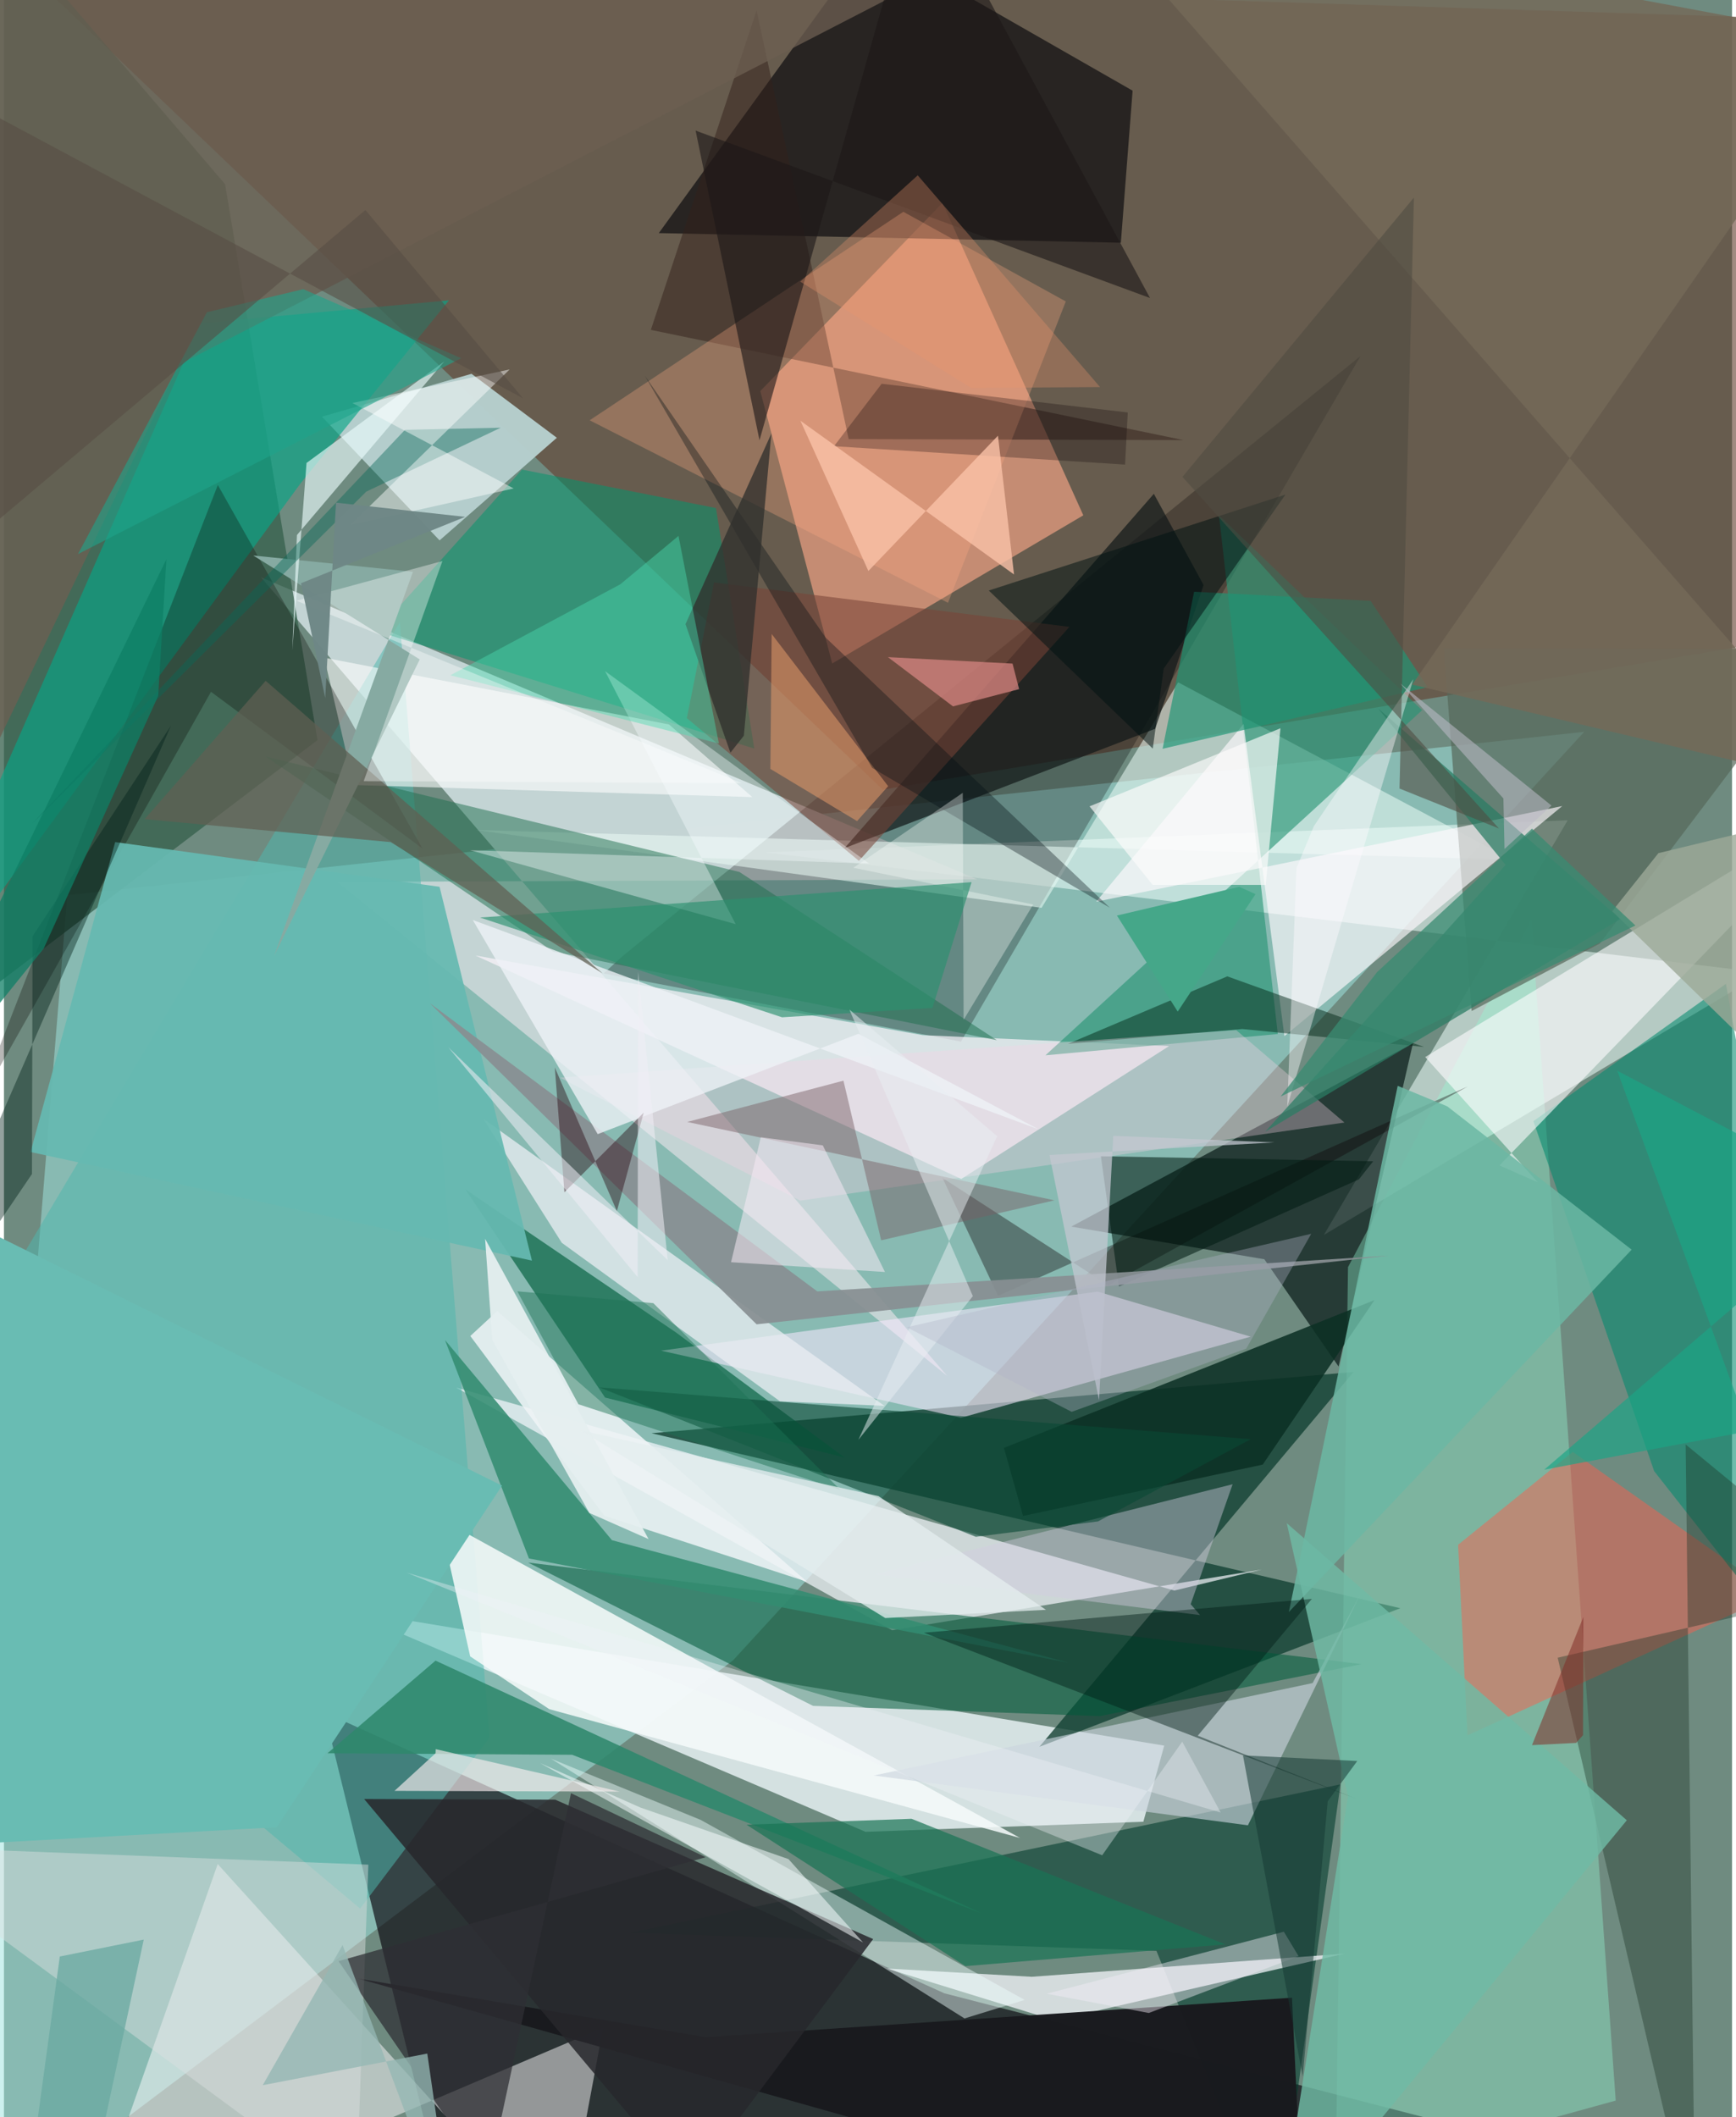 <svg xmlns="http://www.w3.org/2000/svg" width="228" height="278" viewBox="0 0 836 1024"><path fill="#6f8b80" d="M0 0h836v1024H0z"/><path fill="#a0e4e1" fill-opacity=".522" d="M352.752 803.02l411.706-449.052-733.816 78.97L-22.388 1086z"/><path fill="#633d2d" fill-opacity=".6" d="M425.13 381.912L6.395-18.442l888.35 28.344L898 303.183z"/><path fill="#060009" fill-opacity=".635" d="M454.907 964.078l370.856 95.803-620.699-27.345-50.019-204.35z"/><path fill="#f3fbfe" fill-opacity=".765" d="M561.295 844.297l-10.083 36.815-134.42 4.868-251.068-107.172z"/><path fill="#c4d4d4" fill-opacity=".996" d="M124.337 279.224L456.328 665.5 161.304 426.555l309.594-1.22z"/><path fill="#144235" fill-opacity=".808" d="M675.51 777.842l-362.221-84.638 339.608-29.635-151.975 181.287z"/><path fill="#f0fffc" fill-opacity=".541" d="M368.42 412.257l388.073-15.526L638.534 597.31l212.557-126.8z"/><path fill="#eda283" fill-opacity=".694" d="M454.011 98.165l68.151 151.073-121.476 71.666L365.9 189.148z"/><path fill="#35604c" fill-opacity=".757" d="M.046-35.836L106.982 89.101l44.672 268.877L-62 520.538z"/><path fill="#081a17" fill-opacity=".702" d="M609.74 609.064l-93.413-15.799 165.314-88.685-35.997 156.341z"/><path fill="#f7f9ff" fill-opacity=".686" d="M429.66 788.517l-210.923-117.41 347.48 98.179 42.221-10.151z"/><path fill="#000208" fill-opacity=".616" d="M546.01 43.856l-5.686 73.536-223.53-4.645L419.3-28.628z"/><path fill="#fffeff" fill-opacity=".494" d="M289.896 980.658L270.183 1086 103.41 901.578l-65.684 186.5z"/><path fill="#000200" fill-opacity=".267" d="M299.26 462.47l357.008-290.28-193.3 331.59-172.887-32.963z"/><path fill="#003b2a" fill-opacity=".573" d="M646.574 863.016L615.413 1086l-57.874-142.433-254.474-8.756z"/><path fill="#faf3fa" fill-opacity=".706" d="M444.358 500.661l-216.268-38.52 235.043 108.084 100.523-64.278z"/><path fill="#96fad5" fill-opacity=".369" d="M650.21 612.871l-5.957 440.456 135.475-37.351-40.835-570.824z"/><path fill="#056242" fill-opacity=".678" d="M325.164 644.51l81.46 60.433-115.819-29-67.634-100.742z"/><path fill="#b6cfce" fill-opacity=".969" d="M226.193 180.8l-72.364 20.713 56.912 59.85 56.736-49.623z"/><path fill="#f5f6fc" fill-opacity=".741" d="M508.413 977.197l-81.308-25.085 70.084 3.99 151.341-11.19z"/><path fill="#eafbf6" fill-opacity=".545" d="M501.98 439.1l66.054-109.08 161.341 85.822-500.91-14.397z"/><path fill="#4fb8ae" fill-opacity=".525" d="M172.314 923.127l62.565-82.782-43.342-539.51L-62 726.589z"/><path fill="#f7eafe" fill-opacity=".557" d="M317.85 653.266l211.235-28.56 74.032 21.795-140.168 39.233z"/><path fill="#005b3b" fill-opacity=".557" d="M656.765 804.896l-126.66 25.126-138.685-4.951-137.837-69.309z"/><path fill="#1e6e4e" fill-opacity=".494" d="M480.37 503.115L265.716 460.26l-139.087-94.33 229.183 55.821z"/><path fill="#56685a" fill-opacity=".702" d="M696.557 313.68l183.151.295L772.04 456.334l-62.02 32.66z"/><path fill="#fb5f4c" fill-opacity=".478" d="M703.476 747.155l55.49-44.926 97.784 69.012-148.754 68.115z"/><path fill="#07a586" fill-opacity=".647" d="M143.487 233.802l71.796-88.54-120.005 11.053L-62 513.806z"/><path fill="#249372" fill-opacity=".612" d="M503.83 510.413L686.056 343.51l-98.259-94.245 28.45 250.856z"/><path fill="#f5fafa" fill-opacity=".863" d="M263.81 826.665l227.765 62.302-280.96-154.63 14.932 66.813z"/><path fill="#048a6e" fill-opacity=".573" d="M798.31 711.523L739.904 542.27l93.138-66.428L898 838.317z"/><path fill="#191a1e" fill-opacity=".984" d="M628.753 1086l-5.639-119.78-283.674 19.098-168.368-28.429z"/><path fill="#01966d" fill-opacity=".522" d="M362.983 362.06l-182.501-56.736 70.15-78.206 93.82 18.618z"/><path fill="#fff9fd" fill-opacity=".647" d="M619.443 501.144l-19.729-151.008-71.334 85.992 225.485-46.275z"/><path fill="#fff" fill-opacity=".584" d="M321.734 350.4l40.32 35.127-192.856-5.845-14.24-61.59z"/><path fill="#fffdff" fill-opacity=".592" d="M723.47 563.689l18.587 8.172-54.497-60.609L898 383.32z"/><path fill="#121819" fill-opacity=".71" d="M556.284 238.841L406.679 410.195l150.258-57.714 23.418-69.529z"/><path fill="#e8ecf1" fill-opacity=".765" d="M425.945 679.959L231.933 541.14l37.927 59.952 105.568 76.68z"/><path fill="#edfcfd" fill-opacity=".459" d="M493.8 967.287l-29.11 8.96-200.092-125.648 72.473 29.629z"/><path fill="#0b2f24" fill-opacity=".855" d="M663.003 628.833l-54.051 79.539-115.933 24.842-9.26-32.908z"/><path fill="#20372a" fill-opacity=".4" d="M818.196 1086l-66.55-284.228L898 768.09l-84.44-69.455z"/><path fill="#cad3dd" fill-opacity=".624" d="M601.793 882.842l-180.986-24.101 212.287-44.696 23-42.783z"/><path fill="#eff4f6" fill-opacity=".851" d="M388.543 765.063L238.65 634.12l-13.043 12.06 64.837 86.91z"/><path fill="#33211b" fill-opacity=".498" d="M312.946 159.555l257.723 53.32-162.024-.511-44.542-207.35z"/><path fill="#2e886c" fill-opacity=".871" d="M208.785 803.19l264.33 122.289-198.242-76.758-118.355-.728z"/><path fill="#338c71" fill-opacity=".871" d="M294.135 744.937l220.876 59.26-261.042-50.423-40.617-105.665z"/><path fill="#6d5f51" fill-opacity=".765" d="M-23.514-3.746l-15.367 437.651L84.57 176.441 429.342-1.384z"/><path fill="#0a0403" fill-opacity=".286" d="M103.468 234.575l98.956 175.782-102.27-75.759-114.751 203.68z"/><path fill="#ffaa83" fill-opacity=".306" d="M435.096 102.44l78.59 43.36-56.984 145.753-173.35-88.278z"/><path fill="#27272c" fill-opacity=".851" d="M266.716 870.455l153.785 67.402-89.276 119.483-156.98-187.215z"/><path fill="#d4cce1" fill-opacity=".427" d="M574.11 775.884l4.549 5.288-157.579-19.675 173.314-43.627z"/><path fill="#002616" fill-opacity=".482" d="M599.082 497.7l-84.312 7.172 77.043-32.643 95.179 34.151z"/><path fill="#784336" fill-opacity=".557" d="M343.482 281.707l171.963 21.496-101.84 113.156-83.259-69.01z"/><path fill="#dbe0e0" fill-opacity=".455" d="M176.286 901.872L169.543 1086h31.144L-62 892.667z"/><path fill="#0d0005" fill-opacity=".365" d="M708.06 525.53L480.923 626.738l-26.888-57.021 80.2 51.876z"/><path fill="#f8d2e5" fill-opacity=".333" d="M648.48 542.93l-52.374-44.719-327.105 23.03 116.214 59.467z"/><path fill="#2b7c64" fill-opacity=".733" d="M610.189 547.344l171.77-102.858-117.187-101.853 61.691 75.691z"/><path fill="#f8eeef" fill-opacity=".647" d="M208.814 847.964l.062-1.96 89.048 20.545-108.988-.37z"/><path fill="#f8feff" fill-opacity=".384" d="M418.534 417.66l-193.07-6.456 128.524 35.776-63.173-122.359z"/><path fill="#6fbaa4" fill-opacity=".82" d="M620.576 736.696l164.52 143.702L615.777 1086l34.45-217.234z"/><path fill="#1d9674" fill-opacity=".663" d="M575.766 286.215l85.381 4.403 27.6 41.745-128.234 29.797z"/><path fill="#197354" fill-opacity=".702" d="M465.11 950.959l125.767-10.533-151.838-60.74-79.79 2.864z"/><path fill="#66b9b1" fill-opacity=".933" d="M210.731 428.91l44.697 180.798L12.865 557.19l40.946-149.903z"/><path fill="#86aaa2" d="M201.144 318.943l-70.398 143.27 67.123-185.647-77.25-7.88z"/><path fill="#2e2f34" fill-opacity=".737" d="M161.847 948.538l72.414 105.305 40.056-186.525 65.158 30.947z"/><path fill="#ebfcfc" fill-opacity=".639" d="M212.99 174.857l-71.247 83.909-2.247 55.738 6.876-90.58z"/><path fill="#001c13" fill-opacity=".561" d="M655.5 570.403l-116.09 51.89-8.742-63.05 131.735 2.426z"/><path fill="#1c1717" fill-opacity=".608" d="M443.179-62l-77.67 274.964L334.6 63.166l219.833 80.974z"/><path fill="#6bb7a3" fill-opacity=".851" d="M787.435 604.411l-165.84 175.284 52.656-254.513 23.95 9.908z"/><path fill="#f3edf9" fill-opacity=".439" d="M504.467 964.294l114.709-29.99 7.129 11.824-72.472 27.486z"/><path fill="#001c15" fill-opacity=".439" d="M577.525 839.515l55.215-66.195-187.705 16.374 208.888 80.203z"/><path fill="#888f92" fill-opacity=".929" d="M393.473 624.606l-187.45-139.39 158.092 155.313 305.978-33.234z"/><path fill="#c3c8d1" fill-opacity=".741" d="M614.657 552.543l-78.004-3.185-6.884 127.87-23.974-118.589z"/><path fill="#fdfbfb" fill-opacity=".655" d="M555.71 427.976l54.69.015 7.138-75.76-92.355 37.775z"/><path fill="#786066" fill-opacity=".475" d="M508.194 580.562L330.55 542.644l75.574-19.966 18.241 77.217z"/><path fill="#dc9668" fill-opacity=".58" d="M412.707 397.144l-41.934-25.249.631-65.249 56.338 73.607z"/><path fill="#0a4834" fill-opacity=".596" d="M529.264 735.86l73.861-39.783-315.172-25.073 182.206 72.29z"/><path fill="#f8eaf5" fill-opacity=".529" d="M426.21 615.226l-74.465-4.743 14.39-60.43 29.992 3.916z"/><path fill="#eef2f7" fill-opacity=".784" d="M413.356 499.998l87.142 46.2-273.693-101.23 60.433 103.566z"/><path fill="#010e13" fill-opacity=".349" d="M419.994 371.384l-110-189.737 87.524 126.755 137.455 130.62z"/><path fill="#fefffd" fill-opacity=".333" d="M464.253 493.255l33.676-55.791-87.008-17.758 52.926-36.248z"/><path fill="#0a0107" fill-opacity=".267" d="M401.556 215.822l140.813 8.879 1.302-25.204-119.069-13.882z"/><path fill="#db8885" fill-opacity=".706" d="M459.124 341.653l-31.472-23.82 60.272 3.123 3.182 12.355z"/><path fill="#69bcb3" d="M-38.38 580.453l279.327 138.09L131.956 883.77l-186.027 10.186z"/><path fill="#2f302d" fill-opacity=".765" d="M357.943 355.817l13.323-146.173-41.564 92.238 21.735 62.181z"/><path fill="#746959" fill-opacity=".827" d="M681.26 331.122L898 382.292 518.984-51.178 898 19.698z"/><path fill="#fac1a8" fill-opacity=".8" d="M385.302 203.484l32.89 72.681 62.683-65.436 7.764 67.119z"/><path fill="#2c906f" fill-opacity=".651" d="M376.432 492.034L230.32 443.78l237.784-17.115-18.927 60.825z"/><path fill="#605f53" fill-opacity=".718" d="M126.61 329.289l-58.565 66.9 119.025 11.114 102.547 63.511z"/><path fill="#011312" fill-opacity=".522" d="M555.762 362.09l-79.33-76.478 143.524-46.406-58.905 84.166z"/><path fill="#4cddb0" fill-opacity=".431" d="M326.326 259.199l19.53 100.409-129.883-33.013 82.234-44.012z"/><path fill="#153933" fill-opacity=".533" d="M628.28 1004.34l-28.882-155.32 55.285 2.717-14.287 19.484z"/><path fill="#9da998" fill-opacity=".804" d="M863.408 397.377l-63.024 15.253-22.354 28.097L898 557.587z"/><path fill="#eb956c" fill-opacity=".325" d="M467.862 187.618l62.396-.402L442.06 84.808l-56.833 51.415z"/><path fill="#fff" fill-opacity=".361" d="M174.035 377.812l182.89.95-215.49-88.233 70.687-19.179z"/><path fill="#e5eff0" fill-opacity=".941" d="M283.187 731.755l-46.96-83.713-3.458-48.855 79.078 145.221z"/><path fill="#022018" fill-opacity=".42" d="M13.555 567.813l.286-114.97L80.774 351-62 679.204z"/><path fill="#fefbff" fill-opacity=".42" d="M681.804 328.493l-60.98 206.801 4.465-115.4 8.385-20.284z"/><path fill="#e9eff4" fill-opacity=".498" d="M468.725 626.887l-59.754-138.63 71.502 61.287-67.132 146.873z"/><path fill="#096957" fill-opacity=".424" d="M194.003 207.893l46.312-1.025-65.056 30.92L13.423 398.591z"/><path fill="#fefeff" fill-opacity=".455" d="M168.584 194.92l76.056-16.234L167.487 254l79.093-17.756z"/><path fill="#24000b" fill-opacity=".416" d="M296.511 585.769l12.984-47.638-38.356 38.52-4.655-60.355z"/><path fill="#f7fdff" fill-opacity=".533" d="M415.616 939.516l-36.08-40.337L307.9 874.24l-48.558-21.505z"/><path fill="#1d7254" fill-opacity=".467" d="M404.636 720.602L277.93 679.194l-29.582-54.627 65.793 5.718z"/><path fill="#6f8786" fill-opacity=".969" d="M160.643 243.12l62.47 6.87-79.433 32.11 11.737 55.535z"/><path fill="#f0eff6" fill-opacity=".541" d="M306.768 470.037L321.107 609.5 214.932 506.48l91.633 111.21z"/><path fill="#e5edef" fill-opacity=".761" d="M279.208 691.868l143.888 31.76 80.983 54.981-77.728 3.984z"/><path fill="#1fa48a" fill-opacity=".6" d="M144.819 139.86l-46.647 11.163-62.35 116.96 185.356-94.727z"/><path fill="#0e7f65" fill-opacity=".745" d="M19.205 458.808L-62 559.63 78.596 270.466l-3.976 66.07z"/><path fill="#eff3f7" fill-opacity=".373" d="M588.62 876.67L194.776 760.62l336.51 136.715 38.731-54.938z"/><path fill="#504c42" fill-opacity=".584" d="M682.093 95.553l-111.977 135.1 153.099 170.044-48.091-19.302z"/><path fill="#45a789" d="M605.47 432.467l-37.64 56.807-29.407-46.453 59.16-13.896z"/><path fill="#1ca486" fill-opacity=".675" d="M844.262 692.154l-99.112 18.682L898 579.545l-117.537-61.66z"/><path fill="#bbbac7" fill-opacity=".565" d="M748.65 389.632l-73.146-59.054 49.894 55.613.523 24.45z"/><path fill="#812c26" fill-opacity=".525" d="M764.074 782.047l-24.856 62.011 21.377-1.08 3.296-3.74z"/><path fill="#574d43" fill-opacity=".569" d="M174.846 101.575l-204.623 172.76 16.682-223.088L251.094 192.63z"/><path fill="#b1b3c8" fill-opacity=".353" d="M600.985 652.289l31.436-55.535-195.654 45.21 79.772 40.892z"/><path fill="#94b7b3" fill-opacity=".776" d="M125.18 1008.538l38.634-67.795L218.156 1086l-13.365-92.758z"/><path fill="#6aa8a1" fill-opacity=".765" d="M7.996 1086l34.09-28.645 25.546-119.24-40.62 8.18z"/><path fill="#398b72" fill-opacity=".757" d="M664.3 470.146l74.895-69.341 50.062 46.832-171.652 82.719z"/></svg>